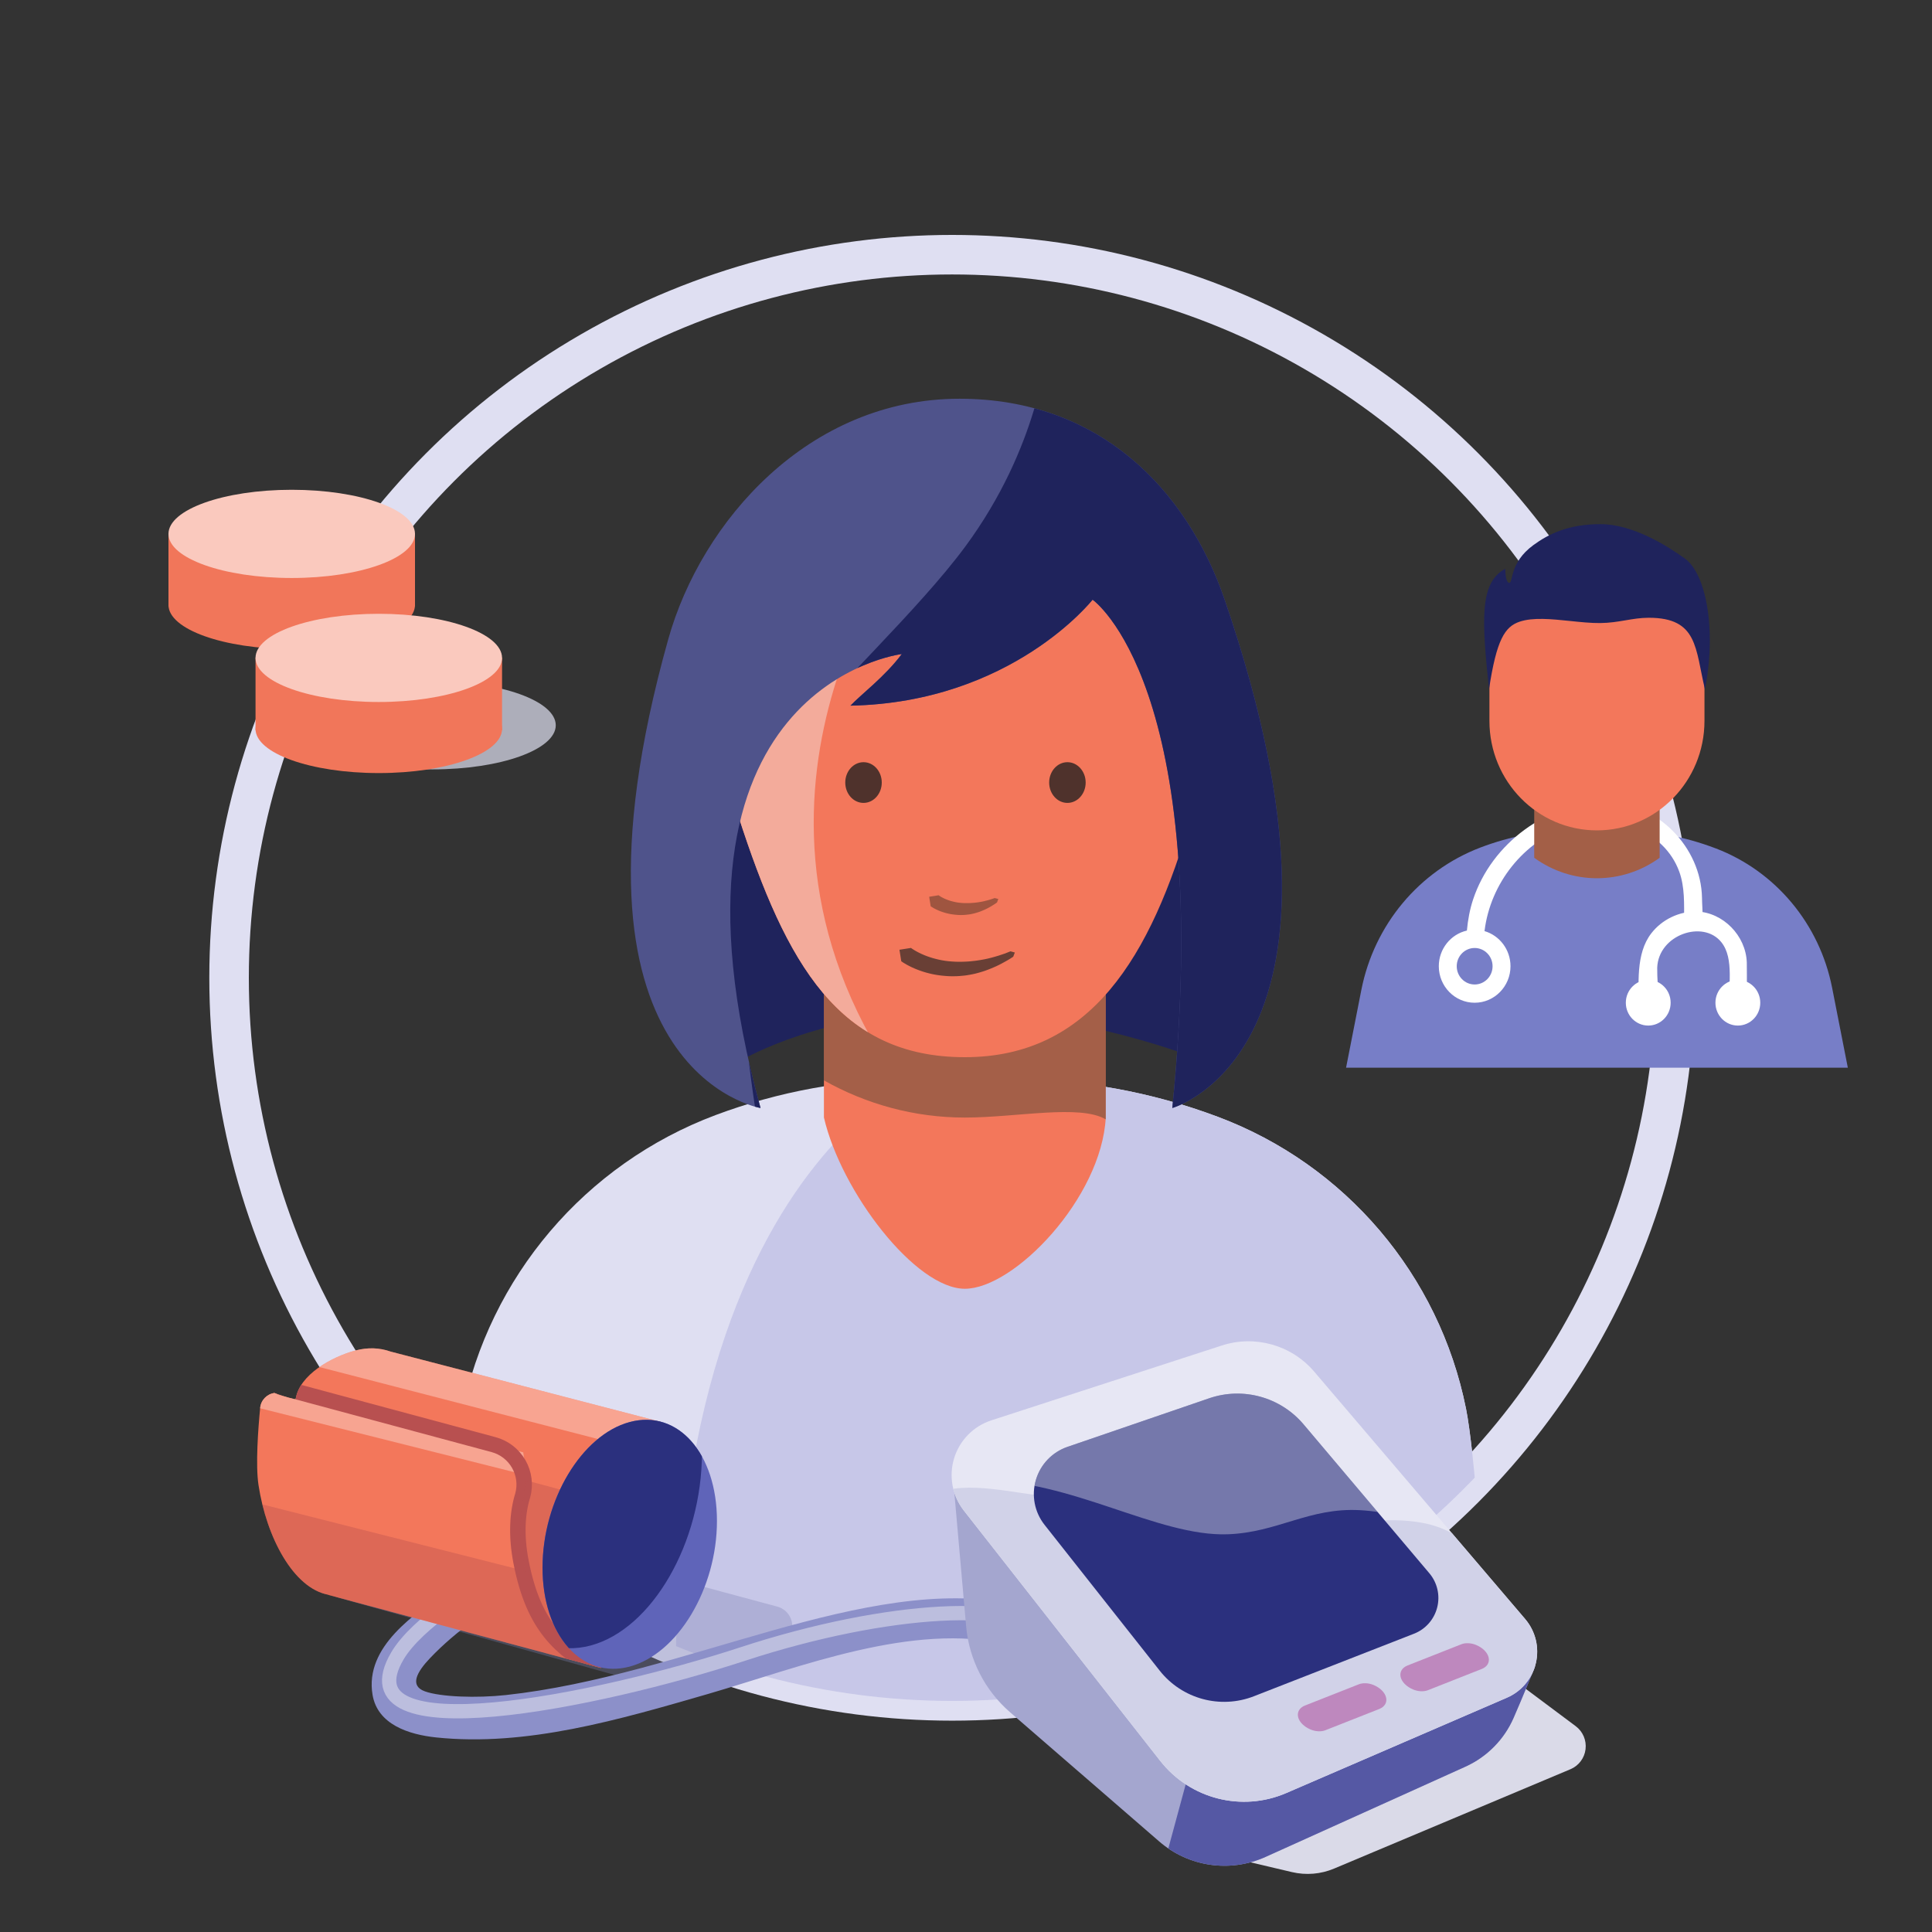 <?xml version="1.0" encoding="UTF-8" standalone="no"?>
<!DOCTYPE svg PUBLIC "-//W3C//DTD SVG 1.1//EN" "http://www.w3.org/Graphics/SVG/1.1/DTD/svg11.dtd">
<svg width="100%" height="100%" viewBox="0 0 65 65" version="1.1" xmlns="http://www.w3.org/2000/svg" xmlns:xlink="http://www.w3.org/1999/xlink" xml:space="preserve" xmlns:serif="http://www.serif.com/" style="fill-rule:evenodd;clip-rule:evenodd;stroke-miterlimit:10;">
    <rect x="0" y="0" width="65" height="65" fill="#333333" stroke="none"/>
    <rect id="Patient-Centered-Care" x="0.035" y="0.897" width="64" height="64" style="fill:none;"/>
    <path d="M25.008,35.634C25.008,35.634 27.746,34.028 32.039,34.028C36.332,34.028 40.334,35.634 40.334,35.634L39.813,20.71L31.505,17.43L23.683,25.543L25.008,35.634Z" style="fill:#1f235c;"/>
    <circle cx="32.035" cy="32.897" r="24.328" style="fill:none;stroke:#dfdff2;stroke-width:1.33px;"/>
    <circle cx="32.035" cy="32.897" r="24.328" style="fill:none;"/>
    <clipPath id="_clip1">
        <circle cx="32.035" cy="32.897" r="24.328"/>
    </clipPath>
    <g clip-path="url(#_clip1)">
        <path d="M49.322,47.393C48.422,42.896 45.265,39.183 40.971,37.573C40.971,37.573 40.971,37.573 40.971,37.573C38.735,36.734 36.366,36.305 33.979,36.305C32.93,36.305 31.789,36.305 30.751,36.305C28.472,36.305 26.211,36.715 24.076,37.515C24.076,37.515 24.076,37.515 24.076,37.515C19.687,39.161 16.459,42.957 15.54,47.553C14.967,50.416 14.447,63.946 14.447,63.946L50.447,63.946C50.447,63.946 49.907,50.318 49.322,47.393Z" style="fill:#dfdff2;"/>
        <clipPath id="_clip2">
            <path d="M49.322,47.393C48.422,42.896 45.265,39.183 40.971,37.573C40.971,37.573 40.971,37.573 40.971,37.573C38.735,36.734 36.366,36.305 33.979,36.305C32.93,36.305 31.789,36.305 30.751,36.305C28.472,36.305 26.211,36.715 24.076,37.515C24.076,37.515 24.076,37.515 24.076,37.515C19.687,39.161 16.459,42.957 15.54,47.553C14.967,50.416 14.447,63.946 14.447,63.946L50.447,63.946C50.447,63.946 49.907,50.318 49.322,47.393Z"/>
        </clipPath>
        <g clip-path="url(#_clip2)">
            <path d="M31.247,36.034C31.247,36.034 20.059,40.259 23.336,64.897L59.97,64.345L52.604,37.676L31.247,36.034Z" style="fill:#c7c7e8;"/>
        </g>
        <path d="M37.202,32.181L27.72,32.181L27.72,37.599C27.72,37.599 27.721,37.599 27.721,37.6C28.301,40.098 30.8,43.359 32.461,43.359C34.123,43.359 37.056,40.307 37.202,37.6C37.202,37.599 37.202,37.599 37.202,37.599L37.202,32.181Z" style="fill:#f3775b;"/>
        <path d="M27.72,36.348L27.72,30.288L37.202,30.288L37.202,37.66C36.326,37.144 34.2,37.599 32.461,37.599C30.753,37.599 29.133,37.145 27.72,36.348Z" style="fill:#664e39;fill-opacity:0.56;"/>
        <path d="M40.086,23.376C40.086,18.888 36.672,15.249 32.461,15.249C32.461,15.249 32.461,15.249 32.461,15.249C28.25,15.249 24.837,18.888 24.837,23.376C24.837,24.715 24.426,26.167 24.837,27.44C26.464,32.486 28.25,35.568 32.461,35.568C32.461,35.568 32.461,35.568 32.461,35.568C36.672,35.568 38.723,32.227 40.086,27.44C40.453,26.153 40.086,24.715 40.086,23.376Z" style="fill:#f3775b;"/>
        <clipPath id="_clip3">
            <path d="M40.086,23.376C40.086,18.888 36.672,15.249 32.461,15.249C32.461,15.249 32.461,15.249 32.461,15.249C28.25,15.249 24.837,18.888 24.837,23.376C24.837,24.715 24.426,26.167 24.837,27.44C26.464,32.486 28.25,35.568 32.461,35.568C32.461,35.568 32.461,35.568 32.461,35.568C36.672,35.568 38.723,32.227 40.086,27.44C40.453,26.153 40.086,24.715 40.086,23.376Z"/>
        </clipPath>
        <g clip-path="url(#_clip3)">
            <path d="M30.245,18.549C30.245,18.549 23.205,27.954 31.183,37.66C31.183,37.66 18.754,36.311 19.04,35.634C19.325,34.957 20.439,18.337 20.439,18.337L30.245,18.549Z" style="fill:#f3ab9b;"/>
        </g>
        <path d="M30.339,22.005C30.339,22.005 21.664,23.044 25.587,37.277C25.587,37.277 18.391,36.095 22.483,21.505C23.598,17.529 27.212,13.415 32.28,13.415C36.983,13.415 39.928,16.456 41.204,20.182C46.398,35.347 39.441,37.277 39.441,37.277C40.864,23.033 36.759,20.176 36.759,20.176C36.759,20.176 34.044,23.633 28.613,23.741C28.959,23.37 29.77,22.768 30.339,22.005Z" style="fill:#4f538b;"/>
        <clipPath id="_clip4">
            <path d="M30.339,22.005C30.339,22.005 21.664,23.044 25.587,37.277C25.587,37.277 18.391,36.095 22.483,21.505C23.598,17.529 27.212,13.415 32.28,13.415C36.983,13.415 39.928,16.456 41.204,20.182C46.398,35.347 39.441,37.277 39.441,37.277C40.864,23.033 36.759,20.176 36.759,20.176C36.759,20.176 34.044,23.633 28.613,23.741C28.959,23.37 29.77,22.768 30.339,22.005Z"/>
        </clipPath>
        <g clip-path="url(#_clip4)">
            <path d="M35.207,11.803C35.207,11.803 34.956,15.021 32.482,18.38C30.908,20.517 27.881,23.323 26.512,25.079C23.585,28.833 25.661,38.722 25.661,38.722L35.959,40.362L49.643,37.102L40.771,12.59L35.207,11.803Z" style="fill:#1f235c;"/>
        </g>
        <ellipse cx="29.052" cy="26.328" rx="0.614" ry="0.685" style="fill:#181b1d;fill-opacity:0.75;"/>
        <ellipse cx="35.912" cy="26.328" rx="0.614" ry="0.685" style="fill:#181b1d;fill-opacity:0.75;"/>
        <path d="M31.585,30.124L31.586,30.125L31.606,30.139L31.645,30.164L31.668,30.178L31.697,30.193L31.73,30.21L31.766,30.228L31.766,30.228L31.806,30.246L31.85,30.264L31.897,30.282L31.948,30.299L32.002,30.316L32.032,30.323L32.06,30.331L32.121,30.345L32.186,30.358L32.219,30.363L32.253,30.368L32.288,30.372L32.324,30.375L32.326,30.375L32.361,30.379L32.398,30.381L32.436,30.383L32.469,30.384L32.476,30.384L32.516,30.384L32.557,30.384L32.598,30.383L32.599,30.383L32.641,30.382L32.685,30.379L32.73,30.376L32.731,30.376L32.775,30.372L32.822,30.368L32.87,30.362L32.873,30.361L32.919,30.355L32.968,30.347L33.019,30.338L33.071,30.328L33.124,30.316L33.156,30.307L33.178,30.302L33.233,30.288L33.29,30.272L33.347,30.254L33.405,30.235L33.466,30.213L33.587,30.246L33.543,30.363L33.489,30.401L33.434,30.437L33.379,30.471L33.325,30.504L33.27,30.534L33.249,30.546L33.216,30.563L33.162,30.589L33.108,30.614L33.054,30.637L33.001,30.659L32.952,30.677L32.948,30.679L32.895,30.696L32.843,30.712L32.792,30.726L32.791,30.727L32.74,30.739L32.689,30.75L32.639,30.76L32.638,30.76L32.588,30.767L32.539,30.773L32.491,30.778L32.482,30.779L32.443,30.782L32.396,30.784L32.349,30.785L32.307,30.785L32.304,30.785L32.259,30.784L32.215,30.781L32.172,30.778L32.129,30.774L32.048,30.764L31.97,30.752L31.934,30.744L31.896,30.736L31.826,30.719L31.76,30.7L31.698,30.68L31.64,30.659L31.586,30.638L31.586,30.637L31.538,30.616L31.493,30.595L31.453,30.575L31.417,30.556L31.362,30.523L31.325,30.5L31.324,30.499L31.312,30.49L31.261,30.171L31.58,30.12L31.585,30.124Z" style="fill:#7d4836;fill-opacity:0.7;"/>
        <path d="M30.662,31.901L30.663,31.902L30.678,31.913L30.701,31.928L30.732,31.948L30.77,31.972L30.815,31.998L30.868,32.027L30.927,32.057L30.993,32.089L31.066,32.121L31.104,32.137L31.144,32.153L31.186,32.169L31.23,32.185L31.275,32.2L31.321,32.215L31.369,32.23L31.419,32.244L31.47,32.258L31.473,32.258L31.523,32.271L31.577,32.284L31.633,32.296L31.69,32.307L31.748,32.317L31.808,32.326L31.87,32.334L31.932,32.341L31.997,32.346L32.001,32.347L32.062,32.351L32.129,32.355L32.198,32.357L32.256,32.358L32.268,32.358L32.339,32.358L32.412,32.356L32.487,32.353L32.488,32.353L32.562,32.349L32.64,32.343L32.719,32.335L32.721,32.334L32.799,32.326L32.881,32.315L32.965,32.302L32.972,32.301L33.051,32.287L33.138,32.271L33.226,32.252L33.317,32.23L33.408,32.206L33.464,32.19L33.502,32.179L33.597,32.151L33.694,32.119L33.793,32.085L33.893,32.047L33.996,32.006L34.143,32.046L34.089,32.188L33.994,32.249L33.898,32.307L33.802,32.361L33.707,32.413L33.613,32.462L33.576,32.48L33.519,32.507L33.426,32.548L33.333,32.587L33.241,32.623L33.15,32.657L33.066,32.685L33.059,32.687L32.969,32.714L32.88,32.739L32.795,32.761L32.792,32.761L32.705,32.78L32.619,32.796L32.535,32.81L32.533,32.811L32.449,32.822L32.366,32.83L32.285,32.837L32.27,32.838L32.204,32.842L32.125,32.844L32.047,32.845L31.976,32.844L31.971,32.844L31.896,32.841L31.822,32.836L31.75,32.83L31.679,32.823L31.61,32.814L31.543,32.805L31.477,32.794L31.412,32.782L31.352,32.77L31.349,32.769L31.288,32.755L31.229,32.74L31.171,32.725L31.115,32.709L31.061,32.692L31.009,32.675L30.958,32.657L30.909,32.64L30.861,32.621L30.773,32.586L30.772,32.585L30.692,32.55L30.618,32.514L30.552,32.48L30.494,32.449L30.444,32.419L30.402,32.394L30.368,32.372L30.342,32.354L30.34,32.353L30.322,32.34L30.261,31.953L30.649,31.892L30.662,31.901Z" style="fill:#2f2826;fill-opacity:0.7;"/>
    </g>
    <g>
        <g>
            <path d="M61.64,33.234C61.218,31.086 59.738,29.312 57.725,28.543C57.724,28.543 57.724,28.543 57.724,28.543C56.676,28.143 55.565,27.937 54.446,27.937L52.932,27.937C51.863,27.937 50.803,28.133 49.802,28.516C49.802,28.516 49.802,28.516 49.802,28.516C47.744,29.302 46.231,31.115 45.8,33.31C45.531,34.678 45.287,35.921 45.287,35.921L62.168,35.921C62.168,35.921 61.915,34.631 61.64,33.234Z" style="fill:#777ec7;"/>
            <g>
                <path d="M57.087,30.666C57.969,30.699 58.736,31.473 58.769,32.379C58.776,32.934 58.769,33.488 58.769,34.043C58.759,34.363 58.199,34.412 58.167,34.062C58.14,33.192 58.356,32.25 57.912,31.698C57.299,30.935 55.796,31.446 55.755,32.558C55.747,33.253 55.911,34.111 55.615,34.302C55.439,34.416 55.174,34.289 55.153,34.062C55.123,33.1 55.029,32.085 55.555,31.402C55.916,30.935 56.493,30.658 57.087,30.666Z" style="fill:#fff;fill-rule:nonzero;"/>
                <path d="M49.352,31.308C49.386,30.951 49.448,30.6 49.561,30.261C50.19,28.366 52.056,26.993 54.052,26.98C54.066,26.98 54.08,26.981 54.093,26.981C55.752,27.012 57.232,28.498 57.262,30.208C57.265,30.628 57.356,31.105 57.103,31.243C56.922,31.342 56.67,31.205 56.659,30.972C56.659,30.42 56.687,29.846 56.496,29.323C55.991,27.94 54.306,27.293 52.773,27.8C51.275,28.295 50.141,29.708 49.945,31.326C50.449,31.473 50.819,31.947 50.819,32.508C50.819,33.185 50.278,33.736 49.613,33.736C48.947,33.736 48.407,33.185 48.407,32.508C48.407,31.921 48.812,31.43 49.352,31.308Z" style="fill:#fff;fill-rule:nonzero;"/>
                <ellipse cx="49.613" cy="32.508" rx="0.603" ry="0.614" style="fill:#777ec7;"/>
                <ellipse cx="55.453" cy="33.736" rx="0.754" ry="0.768" style="fill:#fff;"/>
                <ellipse cx="58.468" cy="33.736" rx="0.754" ry="0.768" style="fill:#fff;"/>
            </g>
            <path d="M55.837,26.402L51.617,26.402L51.617,28.859C51.617,28.859 51.617,28.859 51.617,28.859C52.88,29.777 54.575,29.777 55.837,28.859C55.837,28.859 55.837,28.859 55.837,28.859L55.837,26.402Z" style="fill:#a35f47;"/>
            <path d="M57.345,22.41C57.345,20.375 55.725,18.726 53.727,18.726C53.727,18.726 53.727,18.726 53.727,18.726C51.73,18.726 50.11,20.375 50.11,22.41C50.11,23.017 50.11,23.646 50.11,24.253C50.11,26.288 51.73,27.937 53.727,27.937C53.727,27.937 53.727,27.937 53.727,27.937C55.725,27.937 57.345,26.288 57.345,24.253C57.345,23.646 57.345,23.017 57.345,22.41Z" style="fill:#f3775b;"/>
        </g>
        <path d="M53.843,17.634C52.763,17.634 52.09,17.972 51.588,18.34C50.774,18.936 50.915,19.607 50.778,19.607C50.64,19.607 50.644,19.137 50.644,19.137C49.749,19.607 49.866,20.938 50.096,23.192C50.35,21.519 50.627,21.085 51.126,20.916C51.577,20.764 52.202,20.828 52.823,20.892C53.174,20.929 53.524,20.965 53.839,20.962C54.472,20.956 54.911,20.784 55.472,20.784C57.128,20.784 57.031,21.817 57.361,23.192C57.472,22.627 57.524,22.071 57.525,21.553L57.525,21.53C57.523,20.222 57.196,19.16 56.691,18.795C56.066,18.345 54.923,17.634 53.843,17.634Z" style="fill:#1f235c;fill-rule:nonzero;"/>
    </g>
    <g>
        <g>
            <g>
                <ellipse cx="9.815" cy="20.353" rx="4.147" ry="1.484" style="fill:#f1765a;"/>
                <rect x="5.668" y="17.95" width="8.294" height="2.449" style="fill:#f1765a;"/>
                <ellipse cx="9.815" cy="17.962" rx="4.147" ry="1.484" style="fill:#fac9be;"/>
            </g>
        </g>
        <g>
            <ellipse cx="14.551" cy="24.401" rx="4.147" ry="1.484" style="fill:#d5d6e6;fill-opacity:0.75;"/>
            <g>
                <ellipse cx="12.744" cy="24.525" rx="4.147" ry="1.484" style="fill:#f1765a;"/>
                <rect x="8.597" y="22.122" width="8.294" height="2.449" style="fill:#f1765a;"/>
                <ellipse cx="12.744" cy="22.134" rx="4.147" ry="1.484" style="fill:#fac9be;"/>
            </g>
        </g>
    </g>
    <g>
        <path d="M40.581,62.305C40.581,62.305 42.412,62.736 43.468,62.985C43.941,63.096 44.437,63.055 44.885,62.866C46.523,62.178 50.674,60.433 52.835,59.524C53.113,59.408 53.308,59.151 53.344,58.851C53.381,58.552 53.255,58.256 53.013,58.075C50.281,56.033 43.74,51.146 43.74,51.146L40.581,62.305Z" style="fill:#dadae8;"/>
        <path d="M11.412,52.654C11.165,52.726 10.996,52.954 10.997,53.212C10.999,53.47 11.171,53.695 11.42,53.765C14.031,54.494 18.587,55.767 20.684,56.353C21.412,56.556 22.182,56.55 22.906,56.334C23.792,56.07 25.065,55.691 26.169,55.362C26.461,55.275 26.659,55.005 26.655,54.701C26.651,54.397 26.446,54.132 26.152,54.053C22.54,53.08 15.975,51.312 15.975,51.312C15.975,51.312 13.327,52.091 11.412,52.654Z" style="fill:#7e80b0;fill-opacity:0.33;"/>
        <path d="M20.998,50.243C21.789,49.883 22.784,50.927 21.294,51.617C18.839,52.767 16.226,53.944 14.471,55.783C14.017,56.259 13.773,56.716 14.296,56.904C14.823,57.094 16.044,57.135 17.023,57.028C23.086,56.368 29.122,52.932 34.117,53.966C34.981,54.145 36.023,54.598 35.963,55.697C35.891,57.013 32.795,57.866 34.257,56.076C34.476,55.807 34.551,55.479 33.917,55.328C30.713,54.564 26.93,56.087 23.833,56.988C20.834,57.856 17.714,58.773 14.673,58.454C13.755,58.358 12.703,58.021 12.534,57.021C12.259,55.39 13.974,54.284 15.105,53.489C16.938,52.201 18.962,51.171 20.998,50.243Z" style="fill:#8c90c9;"/>
        <path d="M21.34,50.558C21.34,50.558 14.662,53.522 13.372,55.708C11.424,59.01 20.129,57.239 24.991,55.647C29.895,54.041 34.471,53.826 35.041,55.082" style="fill:none;stroke:#ecedf5;stroke-opacity:0.5;stroke-width:0.48px;stroke-linecap:round;stroke-miterlimit:1;"/>
        <path d="M11.049,53.654C9.873,53.439 8.965,51.725 8.697,49.962C8.594,49.286 8.685,48.067 8.753,47.369C8.776,47.11 8.975,46.901 9.233,46.865C9.563,47 9.947,47.081 9.947,47.079C10.064,46.248 11.175,45.645 11.949,45.438C12.374,45.324 12.778,45.342 13.143,45.473L22.237,47.838L20.22,56.117L11.048,53.659L11.049,53.654Z" style="fill:#f3775b;"/>
        <clipPath id="_clip5">
            <path d="M11.049,53.654C9.873,53.439 8.965,51.725 8.697,49.962C8.594,49.286 8.685,48.067 8.753,47.369C8.776,47.11 8.975,46.901 9.233,46.865C9.563,47 9.947,47.081 9.947,47.079C10.064,46.248 11.175,45.645 11.949,45.438C12.374,45.324 12.778,45.342 13.143,45.473L22.237,47.838L20.22,56.117L11.048,53.659L11.049,53.654Z"/>
        </clipPath>
        <g clip-path="url(#_clip5)">
            <path d="M9.483,45.667L22.552,49.044L24.728,46.372L11.597,43.46L9.483,45.667Z" style="fill:#fac9be;fill-opacity:0.55;"/>
            <path d="M6.998,46.939L17.704,49.63L17.604,48.862L7.498,46.423L6.998,46.939Z" style="fill:#f7a491;"/>
            <path d="M9.463,46.681C9.463,46.681 14.171,47.947 16.606,48.603C16.964,48.699 17.268,48.934 17.452,49.255C17.636,49.576 17.684,49.957 17.586,50.314C17.408,50.883 17.355,51.645 17.53,52.548C17.957,54.745 18.858,55.462 20.124,56.21" style="fill:none;stroke:#b85050;stroke-width:0.52px;stroke-linecap:round;stroke-linejoin:round;stroke-miterlimit:1;"/>
            <path d="M6.998,50.151L17.704,52.863C17.48,52.206 17.419,51.285 17.704,49.808L19.305,50.236L22.83,58.354L6.555,54.818L6.998,50.151Z" style="fill:#b85050;fill-opacity:0.38;"/>
        </g>
        <path d="M21.187,47.843C22.807,47.409 24.121,48.9 24.121,51.17C24.121,53.441 22.807,55.636 21.187,56.07C19.568,56.504 18.253,55.013 18.253,52.743C18.253,50.472 19.568,48.277 21.187,47.843Z" style="fill:#5f64b9;"/>
        <clipPath id="_clip6">
            <path d="M21.187,47.843C22.807,47.409 24.121,48.9 24.121,51.17C24.121,53.441 22.807,55.636 21.187,56.07C19.568,56.504 18.253,55.013 18.253,52.743C18.253,50.472 19.568,48.277 21.187,47.843Z"/>
        </clipPath>
        <g clip-path="url(#_clip6)">
            <path d="M19.873,44.403C21.939,43.85 23.616,45.855 23.616,48.879C23.616,51.903 21.939,54.807 19.873,55.361C17.807,55.915 16.13,53.909 16.13,50.885C16.13,47.861 17.807,44.957 19.873,44.403Z" style="fill:#2b307e;"/>
        </g>
        <g>
            <path d="M32.061,49.696C32.061,49.696 32.327,52.708 32.504,54.712C32.603,55.833 33.134,56.872 33.985,57.609C35.363,58.802 37.519,60.671 38.998,61.952C39.987,62.809 41.385,63.013 42.578,62.474C44.593,61.564 47.663,60.178 49.302,59.438C50.025,59.111 50.602,58.529 50.921,57.802C51.203,57.162 51.646,56.067 51.646,56.067C51.646,56.067 32.052,49.498 32.061,49.696Z" style="fill:#a4a6cf;"/>
            <clipPath id="_clip7">
                <path d="M32.061,49.696C32.061,49.696 32.327,52.708 32.504,54.712C32.603,55.833 33.134,56.872 33.985,57.609C35.363,58.802 37.519,60.671 38.998,61.952C39.987,62.809 41.385,63.013 42.578,62.474C44.593,61.564 47.663,60.178 49.302,59.438C50.025,59.111 50.602,58.529 50.921,57.802C51.203,57.162 51.646,56.067 51.646,56.067C51.646,56.067 32.052,49.498 32.061,49.696Z"/>
            </clipPath>
            <g clip-path="url(#_clip7)">
                <path d="M40.188,58.937L38.851,63.873L45.623,63.539L52.143,59.409L53.128,54.836L40.188,58.937Z" style="fill:#5558a4;"/>
            </g>
            <path d="M33.355,47.785C32.753,47.98 32.285,48.457 32.1,49.062C31.916,49.668 32.038,50.325 32.429,50.823C34.274,53.175 37.194,56.898 39.037,59.246C40.042,60.527 41.783,60.97 43.277,60.324C45.48,59.372 48.633,58.01 50.697,57.118C51.19,56.906 51.552,56.472 51.673,55.95C51.795,55.427 51.661,54.879 51.313,54.471C49.379,52.203 46.03,48.276 44.214,46.146C43.451,45.252 42.224,44.905 41.107,45.268C39.045,45.937 35.692,47.026 33.355,47.785Z" style="fill:#e7e7f4;"/>
            <clipPath id="_clip8">
                <path d="M33.355,47.785C32.753,47.98 32.285,48.457 32.1,49.062C31.916,49.668 32.038,50.325 32.429,50.823C34.274,53.175 37.194,56.898 39.037,59.246C40.042,60.527 41.783,60.97 43.277,60.324C45.48,59.372 48.633,58.01 50.697,57.118C51.19,56.906 51.552,56.472 51.673,55.95C51.795,55.427 51.661,54.879 51.313,54.471C49.379,52.203 46.03,48.276 44.214,46.146C43.451,45.252 42.224,44.905 41.107,45.268C39.045,45.937 35.692,47.026 33.355,47.785Z"/>
            </clipPath>
            <g clip-path="url(#_clip8)">
                <path d="M54.367,54.811C54.367,54.811 53.39,57 53.172,56.778C52.725,56.325 53.19,55.417 52.735,54.972C51.476,53.743 49.691,51.624 47.986,51.261C45.848,50.806 43.996,51.867 42.73,51.692C41.384,51.505 40.356,50.878 39.006,50.75C37.507,50.607 36.173,50.464 34.675,50.273C33.715,50.151 31.927,49.747 31.149,50.481C30.63,50.971 30.691,52.111 30.642,52.785C30.508,54.611 30.636,56.47 30.521,58.305C30.426,59.834 30.082,62.502 30.619,63.971C30.914,64.778 31.778,64.958 32.506,65.047C34.098,65.241 35.704,65.083 37.278,64.967C38.715,64.861 40.132,64.656 41.557,64.474C42.605,64.34 43.653,64.206 44.696,64.045C45.473,63.925 46.245,63.778 47.003,63.584C50.221,62.758 54.334,61.17 54.678,57.236C54.751,56.403 54.727,55.604 54.367,54.811Z" style="fill:#d1d2e8;"/>
            </g>
            <path d="M35.144,51.303C34.806,50.876 34.697,50.312 34.851,49.79C35.004,49.268 35.401,48.853 35.916,48.677C37.386,48.173 39.287,47.522 40.68,47.044C41.82,46.653 43.082,47.002 43.859,47.923C45.083,49.371 46.907,51.53 48.088,52.929C48.357,53.247 48.456,53.676 48.353,54.08C48.251,54.484 47.96,54.814 47.571,54.965C46.042,55.563 43.786,56.444 42.19,57.067C41.058,57.51 39.769,57.16 39.016,56.206C37.91,54.806 36.305,52.774 35.144,51.303Z" style="fill:#2b307e;"/>
            <clipPath id="_clip9">
                <path d="M35.144,51.303C34.806,50.876 34.697,50.312 34.851,49.79C35.004,49.268 35.401,48.853 35.916,48.677C37.386,48.173 39.287,47.522 40.68,47.044C41.82,46.653 43.082,47.002 43.859,47.923C45.083,49.371 46.907,51.53 48.088,52.929C48.357,53.247 48.456,53.676 48.353,54.08C48.251,54.484 47.96,54.814 47.571,54.965C46.042,55.563 43.786,56.444 42.19,57.067C41.058,57.51 39.769,57.16 39.016,56.206C37.91,54.806 36.305,52.774 35.144,51.303Z"/>
            </clipPath>
            <g clip-path="url(#_clip9)">
                <path d="M37.681,45.275C37.642,45.345 37.722,45.143 37.722,45.138C37.732,45.051 37.796,44.998 37.895,44.918C38.115,44.741 38.369,44.614 38.613,44.473C39.382,44.031 40.144,43.58 40.942,43.188C42.624,42.362 46.969,39.943 48.796,40.139C50.409,40.312 50.737,41.593 51.193,42.945C51.97,45.245 52.578,47.552 53.191,49.897C53.252,50.13 54.218,53.106 54.218,53.107C54.209,53.191 54.007,53.004 53.992,52.993C53.807,52.863 53.587,52.777 53.385,52.675C52.841,52.402 51.9,53.74 51.415,53.379C49.321,51.824 47.598,50.908 45.755,50.808C44.032,50.715 42.99,51.559 41.305,51.619C38.938,51.702 36.028,49.765 32.948,49.802C32.377,49.809 31.127,48.679 30.987,48.038C30.822,47.284 32.774,45.477 33.277,45.034C34.005,44.393 34.699,43.703 35.505,43.156" style="fill:#fff;fill-opacity:0.35;"/>
            </g>
            <path d="M46.215,56.691C46.045,56.62 45.857,56.611 45.716,56.666C45.333,56.817 44.534,57.132 43.903,57.381C43.722,57.452 43.634,57.6 43.674,57.768C43.713,57.935 43.873,58.095 44.092,58.187C44.092,58.187 44.092,58.187 44.092,58.187C44.262,58.258 44.45,58.267 44.591,58.212C44.974,58.061 45.773,57.746 46.404,57.497C46.585,57.426 46.673,57.278 46.633,57.11C46.594,56.943 46.434,56.783 46.215,56.691C46.215,56.691 46.215,56.691 46.215,56.691Z" style="fill:#be88be;"/>
            <path d="M49.665,55.344C49.495,55.273 49.306,55.264 49.166,55.319C48.782,55.47 47.984,55.785 47.353,56.034C47.172,56.106 47.084,56.253 47.123,56.421C47.162,56.588 47.322,56.748 47.541,56.84C47.541,56.84 47.541,56.84 47.541,56.84C47.711,56.911 47.9,56.92 48.041,56.865C48.424,56.714 49.222,56.399 49.853,56.15C50.034,56.079 50.122,55.931 50.083,55.763C50.044,55.596 49.884,55.436 49.665,55.344C49.665,55.344 49.665,55.344 49.665,55.344Z" style="fill:#be88be;"/>
        </g>
    </g>
</svg>
